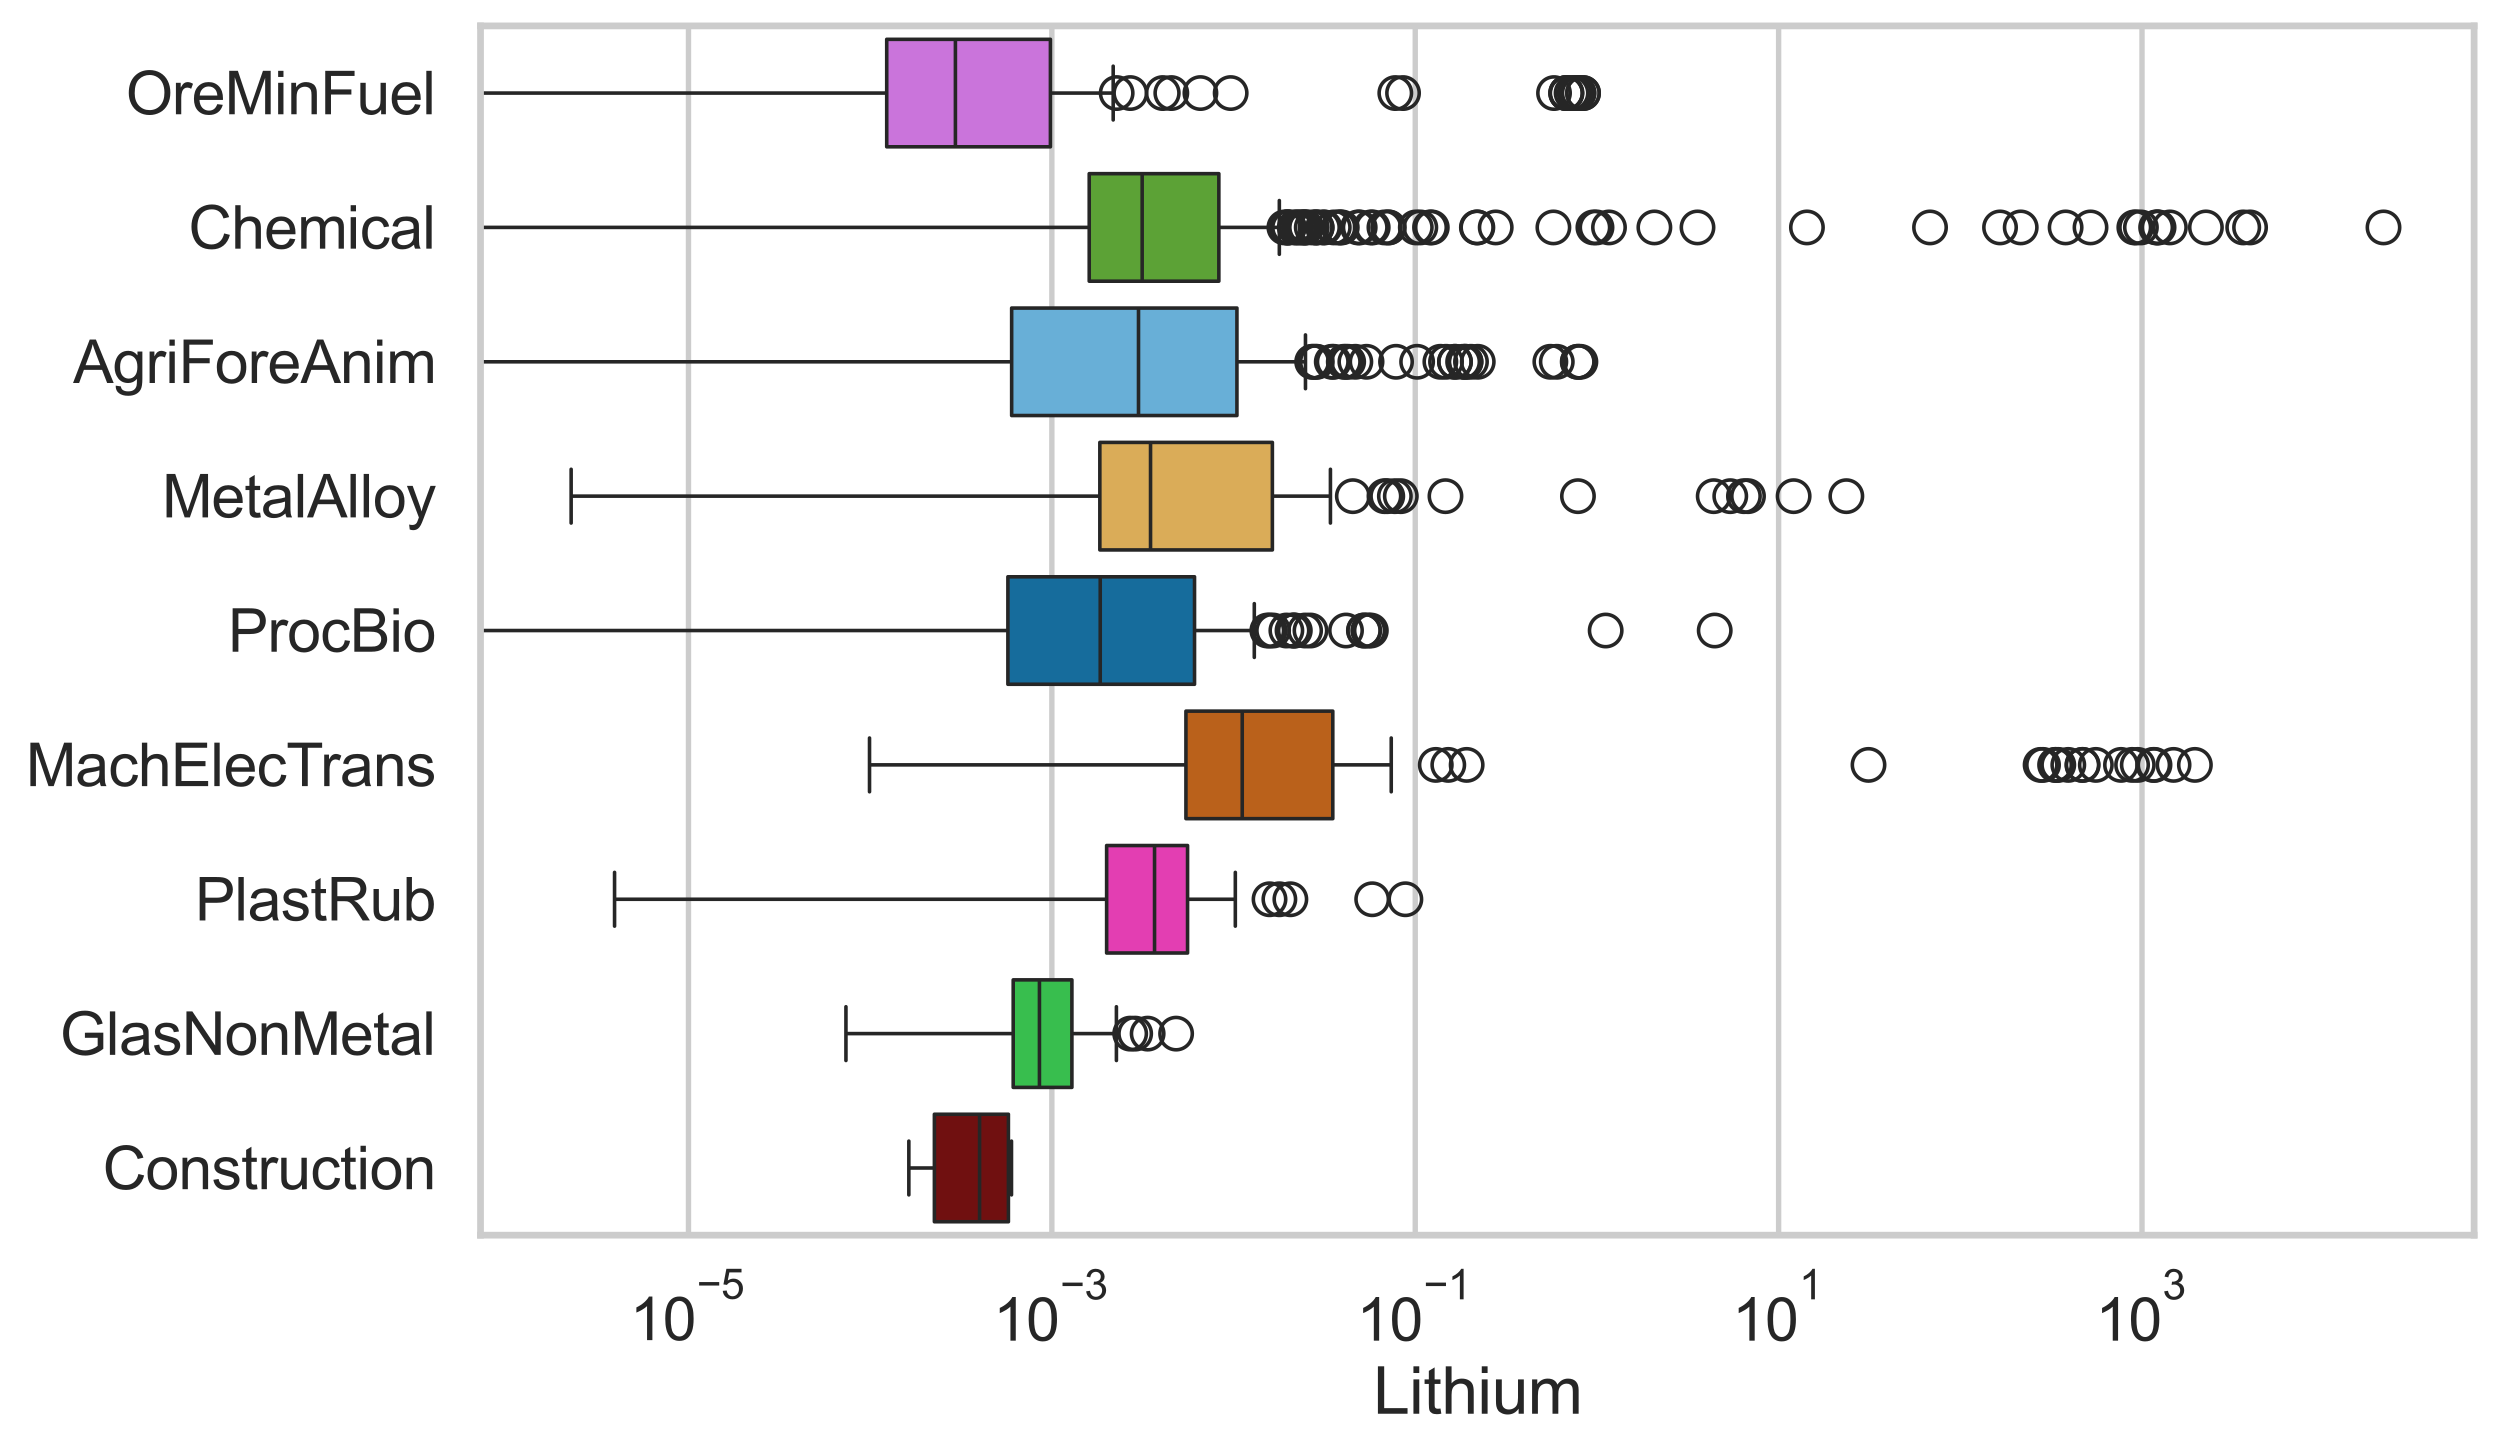 <?xml version="1.0" encoding="utf-8" standalone="no"?>
<!DOCTYPE svg PUBLIC "-//W3C//DTD SVG 1.1//EN"
  "http://www.w3.org/Graphics/SVG/1.1/DTD/svg11.dtd">
<svg xmlns:xlink="http://www.w3.org/1999/xlink" width="695.577pt" height="404.121pt" viewBox="0 0 695.577 404.121" xmlns="http://www.w3.org/2000/svg" version="1.1">
 <defs>
  <style type="text/css">*{stroke-linejoin: round; stroke-linecap: butt}</style>
 </defs>
 <g id="figure_1">
  <g id="patch_1">
   <path d="M 0 404.121 
L 695.577 404.121 
L 695.577 0 
L 0 0 
z
" style="fill: #ffffff"/>
  </g>
  <g id="axes_1">
   <g id="patch_2">
    <path d="M 133.697 343.665 
L 688.377 343.665 
L 688.377 7.2 
L 133.697 7.2 
z
" style="fill: #ffffff"/>
   </g>
   <g id="matplotlib.axis_1">
    <g id="xtick_1">
     <g id="line2d_1">
      <path d="M 191.555 343.665 
L 191.555 7.2 
" clip-path="url(#p4513c4be50)" style="fill: none; stroke: #cccccc; stroke-width: 1.5; stroke-linecap: round"/>
     </g>
     <g id="text_1">
      <!-- $\mathdefault{10^{-5}}$ -->
      <g style="fill: #262626" transform="translate(175.22 373.015) scale(0.165 -0.165)">
       <defs>
        <path id="ArialMT-31" d="M 2384 0 
L 1822 0 
L 1822 3584 
Q 1619 3391 1289 3197 
Q 959 3003 697 2906 
L 697 3450 
Q 1169 3672 1522 3987 
Q 1875 4303 2022 4600 
L 2384 4600 
L 2384 0 
z
" transform="scale(0.016)"/>
        <path id="ArialMT-30" d="M 266 2259 
Q 266 3072 433 3567 
Q 600 4063 929 4331 
Q 1259 4600 1759 4600 
Q 2128 4600 2406 4451 
Q 2684 4303 2865 4023 
Q 3047 3744 3150 3342 
Q 3253 2941 3253 2259 
Q 3253 1453 3087 958 
Q 2922 463 2592 192 
Q 2263 -78 1759 -78 
Q 1097 -78 719 397 
Q 266 969 266 2259 
z
M 844 2259 
Q 844 1131 1108 757 
Q 1372 384 1759 384 
Q 2147 384 2411 759 
Q 2675 1134 2675 2259 
Q 2675 3391 2411 3762 
Q 2147 4134 1753 4134 
Q 1366 4134 1134 3806 
Q 844 3388 844 2259 
z
" transform="scale(0.016)"/>
        <path id="ArialMT-2212" d="M 3381 1997 
L 356 1997 
L 356 2522 
L 3381 2522 
L 3381 1997 
z
" transform="scale(0.016)"/>
        <path id="ArialMT-35" d="M 266 1200 
L 856 1250 
Q 922 819 1161 601 
Q 1400 384 1738 384 
Q 2144 384 2425 690 
Q 2706 997 2706 1503 
Q 2706 1984 2436 2262 
Q 2166 2541 1728 2541 
Q 1456 2541 1237 2417 
Q 1019 2294 894 2097 
L 366 2166 
L 809 4519 
L 3088 4519 
L 3088 3981 
L 1259 3981 
L 1013 2750 
Q 1425 3038 1878 3038 
Q 2478 3038 2890 2622 
Q 3303 2206 3303 1553 
Q 3303 931 2941 478 
Q 2500 -78 1738 -78 
Q 1113 -78 717 272 
Q 322 622 266 1200 
z
" transform="scale(0.016)"/>
       </defs>
       <use xlink:href="#ArialMT-31" transform="translate(0 0.88)"/>
       <use xlink:href="#ArialMT-30" transform="translate(55.615 0.88)"/>
       <use xlink:href="#ArialMT-2212" transform="translate(112.973 70.573) scale(0.7)"/>
       <use xlink:href="#ArialMT-35" transform="translate(153.852 70.573) scale(0.7)"/>
      </g>
     </g>
    </g>
    <g id="xtick_2">
     <g id="line2d_2">
      <path d="M 292.66 343.665 
L 292.66 7.2 
" clip-path="url(#p4513c4be50)" style="fill: none; stroke: #cccccc; stroke-width: 1.5; stroke-linecap: round"/>
     </g>
     <g id="text_2">
      <!-- $\mathdefault{10^{-3}}$ -->
      <g style="fill: #262626" transform="translate(276.325 373.18) scale(0.165 -0.165)">
       <defs>
        <path id="ArialMT-33" d="M 269 1209 
L 831 1284 
Q 928 806 1161 595 
Q 1394 384 1728 384 
Q 2125 384 2398 659 
Q 2672 934 2672 1341 
Q 2672 1728 2419 1979 
Q 2166 2231 1775 2231 
Q 1616 2231 1378 2169 
L 1441 2663 
Q 1497 2656 1531 2656 
Q 1891 2656 2178 2843 
Q 2466 3031 2466 3422 
Q 2466 3731 2256 3934 
Q 2047 4138 1716 4138 
Q 1388 4138 1169 3931 
Q 950 3725 888 3313 
L 325 3413 
Q 428 3978 793 4289 
Q 1159 4600 1703 4600 
Q 2078 4600 2393 4439 
Q 2709 4278 2876 4000 
Q 3044 3722 3044 3409 
Q 3044 3113 2884 2869 
Q 2725 2625 2413 2481 
Q 2819 2388 3044 2092 
Q 3269 1797 3269 1353 
Q 3269 753 2831 336 
Q 2394 -81 1725 -81 
Q 1122 -81 723 278 
Q 325 638 269 1209 
z
" transform="scale(0.016)"/>
       </defs>
       <use xlink:href="#ArialMT-31" transform="translate(0 0.994)"/>
       <use xlink:href="#ArialMT-30" transform="translate(55.615 0.994)"/>
       <use xlink:href="#ArialMT-2212" transform="translate(112.973 70.688) scale(0.7)"/>
       <use xlink:href="#ArialMT-33" transform="translate(153.852 70.688) scale(0.7)"/>
      </g>
     </g>
    </g>
    <g id="xtick_3">
     <g id="line2d_3">
      <path d="M 393.764 343.665 
L 393.764 7.2 
" clip-path="url(#p4513c4be50)" style="fill: none; stroke: #cccccc; stroke-width: 1.5; stroke-linecap: round"/>
     </g>
     <g id="text_3">
      <!-- $\mathdefault{10^{-1}}$ -->
      <g style="fill: #262626" transform="translate(377.429 373.18) scale(0.165 -0.165)">
       <use xlink:href="#ArialMT-31" transform="translate(0 0.994)"/>
       <use xlink:href="#ArialMT-30" transform="translate(55.615 0.994)"/>
       <use xlink:href="#ArialMT-2212" transform="translate(112.973 70.688) scale(0.7)"/>
       <use xlink:href="#ArialMT-31" transform="translate(153.852 70.688) scale(0.7)"/>
      </g>
     </g>
    </g>
    <g id="xtick_4">
     <g id="line2d_4">
      <path d="M 494.868 343.665 
L 494.868 7.2 
" clip-path="url(#p4513c4be50)" style="fill: none; stroke: #cccccc; stroke-width: 1.5; stroke-linecap: round"/>
     </g>
     <g id="text_4">
      <!-- $\mathdefault{10^{1}}$ -->
      <g style="fill: #262626" transform="translate(481.916 373.18) scale(0.165 -0.165)">
       <use xlink:href="#ArialMT-31" transform="translate(0 0.994)"/>
       <use xlink:href="#ArialMT-30" transform="translate(55.615 0.994)"/>
       <use xlink:href="#ArialMT-31" transform="translate(112.973 70.688) scale(0.7)"/>
      </g>
     </g>
    </g>
    <g id="xtick_5">
     <g id="line2d_5">
      <path d="M 595.973 343.665 
L 595.973 7.2 
" clip-path="url(#p4513c4be50)" style="fill: none; stroke: #cccccc; stroke-width: 1.5; stroke-linecap: round"/>
     </g>
     <g id="text_5">
      <!-- $\mathdefault{10^{3}}$ -->
      <g style="fill: #262626" transform="translate(583.02 373.18) scale(0.165 -0.165)">
       <use xlink:href="#ArialMT-31" transform="translate(0 0.994)"/>
       <use xlink:href="#ArialMT-30" transform="translate(55.615 0.994)"/>
       <use xlink:href="#ArialMT-33" transform="translate(112.973 70.688) scale(0.7)"/>
      </g>
     </g>
    </g>
    <g id="text_6">
     <!-- Lithium -->
     <g style="fill: #262626" transform="translate(382.026 393.344) scale(0.18 -0.18)">
      <defs>
       <path id="ArialMT-4c" d="M 469 0 
L 469 4581 
L 1075 4581 
L 1075 541 
L 3331 541 
L 3331 0 
L 469 0 
z
" transform="scale(0.016)"/>
       <path id="ArialMT-69" d="M 425 3934 
L 425 4581 
L 988 4581 
L 988 3934 
L 425 3934 
z
M 425 0 
L 425 3319 
L 988 3319 
L 988 0 
L 425 0 
z
" transform="scale(0.016)"/>
       <path id="ArialMT-74" d="M 1650 503 
L 1731 6 
Q 1494 -44 1306 -44 
Q 1000 -44 831 53 
Q 663 150 594 308 
Q 525 466 525 972 
L 525 2881 
L 113 2881 
L 113 3319 
L 525 3319 
L 525 4141 
L 1084 4478 
L 1084 3319 
L 1650 3319 
L 1650 2881 
L 1084 2881 
L 1084 941 
Q 1084 700 1114 631 
Q 1144 563 1211 522 
Q 1278 481 1403 481 
Q 1497 481 1650 503 
z
" transform="scale(0.016)"/>
       <path id="ArialMT-68" d="M 422 0 
L 422 4581 
L 984 4581 
L 984 2938 
Q 1378 3394 1978 3394 
Q 2347 3394 2619 3248 
Q 2891 3103 3008 2847 
Q 3125 2591 3125 2103 
L 3125 0 
L 2563 0 
L 2563 2103 
Q 2563 2525 2380 2717 
Q 2197 2909 1863 2909 
Q 1613 2909 1392 2779 
Q 1172 2650 1078 2428 
Q 984 2206 984 1816 
L 984 0 
L 422 0 
z
" transform="scale(0.016)"/>
       <path id="ArialMT-75" d="M 2597 0 
L 2597 488 
Q 2209 -75 1544 -75 
Q 1250 -75 995 37 
Q 741 150 617 320 
Q 494 491 444 738 
Q 409 903 409 1263 
L 409 3319 
L 972 3319 
L 972 1478 
Q 972 1038 1006 884 
Q 1059 663 1231 536 
Q 1403 409 1656 409 
Q 1909 409 2131 539 
Q 2353 669 2445 892 
Q 2538 1116 2538 1541 
L 2538 3319 
L 3100 3319 
L 3100 0 
L 2597 0 
z
" transform="scale(0.016)"/>
       <path id="ArialMT-6d" d="M 422 0 
L 422 3319 
L 925 3319 
L 925 2853 
Q 1081 3097 1340 3245 
Q 1600 3394 1931 3394 
Q 2300 3394 2536 3241 
Q 2772 3088 2869 2813 
Q 3263 3394 3894 3394 
Q 4388 3394 4653 3120 
Q 4919 2847 4919 2278 
L 4919 0 
L 4359 0 
L 4359 2091 
Q 4359 2428 4304 2576 
Q 4250 2725 4106 2815 
Q 3963 2906 3769 2906 
Q 3419 2906 3187 2673 
Q 2956 2441 2956 1928 
L 2956 0 
L 2394 0 
L 2394 2156 
Q 2394 2531 2256 2718 
Q 2119 2906 1806 2906 
Q 1569 2906 1367 2781 
Q 1166 2656 1075 2415 
Q 984 2175 984 1722 
L 984 0 
L 422 0 
z
" transform="scale(0.016)"/>
      </defs>
      <use xlink:href="#ArialMT-4c"/>
      <use xlink:href="#ArialMT-69" transform="translate(55.615 0)"/>
      <use xlink:href="#ArialMT-74" transform="translate(77.832 0)"/>
      <use xlink:href="#ArialMT-68" transform="translate(105.615 0)"/>
      <use xlink:href="#ArialMT-69" transform="translate(161.23 0)"/>
      <use xlink:href="#ArialMT-75" transform="translate(183.447 0)"/>
      <use xlink:href="#ArialMT-6d" transform="translate(239.062 0)"/>
     </g>
    </g>
   </g>
   <g id="matplotlib.axis_2">
    <g id="ytick_1">
     <g id="text_7">
      <!-- OreMinFuel -->
      <g style="fill: #262626" transform="translate(35.013 31.798) scale(0.165 -0.165)">
       <defs>
        <path id="ArialMT-4f" d="M 309 2231 
Q 309 3372 921 4017 
Q 1534 4663 2503 4663 
Q 3138 4663 3647 4359 
Q 4156 4056 4423 3514 
Q 4691 2972 4691 2284 
Q 4691 1588 4409 1038 
Q 4128 488 3612 205 
Q 3097 -78 2500 -78 
Q 1853 -78 1343 234 
Q 834 547 571 1087 
Q 309 1628 309 2231 
z
M 934 2222 
Q 934 1394 1379 917 
Q 1825 441 2497 441 
Q 3181 441 3623 922 
Q 4066 1403 4066 2288 
Q 4066 2847 3877 3264 
Q 3688 3681 3323 3911 
Q 2959 4141 2506 4141 
Q 1863 4141 1398 3698 
Q 934 3256 934 2222 
z
" transform="scale(0.016)"/>
        <path id="ArialMT-72" d="M 416 0 
L 416 3319 
L 922 3319 
L 922 2816 
Q 1116 3169 1280 3281 
Q 1444 3394 1641 3394 
Q 1925 3394 2219 3213 
L 2025 2691 
Q 1819 2813 1613 2813 
Q 1428 2813 1281 2702 
Q 1134 2591 1072 2394 
Q 978 2094 978 1738 
L 978 0 
L 416 0 
z
" transform="scale(0.016)"/>
        <path id="ArialMT-65" d="M 2694 1069 
L 3275 997 
Q 3138 488 2766 206 
Q 2394 -75 1816 -75 
Q 1088 -75 661 373 
Q 234 822 234 1631 
Q 234 2469 665 2931 
Q 1097 3394 1784 3394 
Q 2450 3394 2872 2941 
Q 3294 2488 3294 1666 
Q 3294 1616 3291 1516 
L 816 1516 
Q 847 969 1125 678 
Q 1403 388 1819 388 
Q 2128 388 2347 550 
Q 2566 713 2694 1069 
z
M 847 1978 
L 2700 1978 
Q 2663 2397 2488 2606 
Q 2219 2931 1791 2931 
Q 1403 2931 1139 2672 
Q 875 2413 847 1978 
z
" transform="scale(0.016)"/>
        <path id="ArialMT-4d" d="M 475 0 
L 475 4581 
L 1388 4581 
L 2472 1338 
Q 2622 884 2691 659 
Q 2769 909 2934 1394 
L 4031 4581 
L 4847 4581 
L 4847 0 
L 4263 0 
L 4263 3834 
L 2931 0 
L 2384 0 
L 1059 3900 
L 1059 0 
L 475 0 
z
" transform="scale(0.016)"/>
        <path id="ArialMT-6e" d="M 422 0 
L 422 3319 
L 928 3319 
L 928 2847 
Q 1294 3394 1984 3394 
Q 2284 3394 2536 3286 
Q 2788 3178 2913 3003 
Q 3038 2828 3088 2588 
Q 3119 2431 3119 2041 
L 3119 0 
L 2556 0 
L 2556 2019 
Q 2556 2363 2490 2533 
Q 2425 2703 2258 2804 
Q 2091 2906 1866 2906 
Q 1506 2906 1245 2678 
Q 984 2450 984 1813 
L 984 0 
L 422 0 
z
" transform="scale(0.016)"/>
        <path id="ArialMT-46" d="M 525 0 
L 525 4581 
L 3616 4581 
L 3616 4041 
L 1131 4041 
L 1131 2622 
L 3281 2622 
L 3281 2081 
L 1131 2081 
L 1131 0 
L 525 0 
z
" transform="scale(0.016)"/>
        <path id="ArialMT-6c" d="M 409 0 
L 409 4581 
L 972 4581 
L 972 0 
L 409 0 
z
" transform="scale(0.016)"/>
       </defs>
       <use xlink:href="#ArialMT-4f"/>
       <use xlink:href="#ArialMT-72" transform="translate(77.783 0)"/>
       <use xlink:href="#ArialMT-65" transform="translate(111.084 0)"/>
       <use xlink:href="#ArialMT-4d" transform="translate(166.699 0)"/>
       <use xlink:href="#ArialMT-69" transform="translate(250 0)"/>
       <use xlink:href="#ArialMT-6e" transform="translate(272.217 0)"/>
       <use xlink:href="#ArialMT-46" transform="translate(327.832 0)"/>
       <use xlink:href="#ArialMT-75" transform="translate(388.916 0)"/>
       <use xlink:href="#ArialMT-65" transform="translate(444.531 0)"/>
       <use xlink:href="#ArialMT-6c" transform="translate(500.146 0)"/>
      </g>
     </g>
    </g>
    <g id="ytick_2">
     <g id="text_8">
      <!-- Chemical -->
      <g style="fill: #262626" transform="translate(52.428 69.183) scale(0.165 -0.165)">
       <defs>
        <path id="ArialMT-43" d="M 3763 1606 
L 4369 1453 
Q 4178 706 3683 314 
Q 3188 -78 2472 -78 
Q 1731 -78 1267 223 
Q 803 525 561 1097 
Q 319 1669 319 2325 
Q 319 3041 592 3573 
Q 866 4106 1370 4382 
Q 1875 4659 2481 4659 
Q 3169 4659 3637 4309 
Q 4106 3959 4291 3325 
L 3694 3184 
Q 3534 3684 3231 3912 
Q 2928 4141 2469 4141 
Q 1941 4141 1586 3887 
Q 1231 3634 1087 3207 
Q 944 2781 944 2328 
Q 944 1744 1114 1308 
Q 1284 872 1643 656 
Q 2003 441 2422 441 
Q 2931 441 3284 734 
Q 3638 1028 3763 1606 
z
" transform="scale(0.016)"/>
        <path id="ArialMT-63" d="M 2588 1216 
L 3141 1144 
Q 3050 572 2676 248 
Q 2303 -75 1759 -75 
Q 1078 -75 664 370 
Q 250 816 250 1647 
Q 250 2184 428 2587 
Q 606 2991 970 3192 
Q 1334 3394 1763 3394 
Q 2303 3394 2647 3120 
Q 2991 2847 3088 2344 
L 2541 2259 
Q 2463 2594 2264 2762 
Q 2066 2931 1784 2931 
Q 1359 2931 1093 2626 
Q 828 2322 828 1663 
Q 828 994 1084 691 
Q 1341 388 1753 388 
Q 2084 388 2306 591 
Q 2528 794 2588 1216 
z
" transform="scale(0.016)"/>
        <path id="ArialMT-61" d="M 2588 409 
Q 2275 144 1986 34 
Q 1697 -75 1366 -75 
Q 819 -75 525 192 
Q 231 459 231 875 
Q 231 1119 342 1320 
Q 453 1522 633 1644 
Q 813 1766 1038 1828 
Q 1203 1872 1538 1913 
Q 2219 1994 2541 2106 
Q 2544 2222 2544 2253 
Q 2544 2597 2384 2738 
Q 2169 2928 1744 2928 
Q 1347 2928 1158 2789 
Q 969 2650 878 2297 
L 328 2372 
Q 403 2725 575 2942 
Q 747 3159 1072 3276 
Q 1397 3394 1825 3394 
Q 2250 3394 2515 3294 
Q 2781 3194 2906 3042 
Q 3031 2891 3081 2659 
Q 3109 2516 3109 2141 
L 3109 1391 
Q 3109 606 3145 398 
Q 3181 191 3288 0 
L 2700 0 
Q 2613 175 2588 409 
z
M 2541 1666 
Q 2234 1541 1622 1453 
Q 1275 1403 1131 1340 
Q 988 1278 909 1158 
Q 831 1038 831 891 
Q 831 666 1001 516 
Q 1172 366 1500 366 
Q 1825 366 2078 508 
Q 2331 650 2450 897 
Q 2541 1088 2541 1459 
L 2541 1666 
z
" transform="scale(0.016)"/>
       </defs>
       <use xlink:href="#ArialMT-43"/>
       <use xlink:href="#ArialMT-68" transform="translate(72.217 0)"/>
       <use xlink:href="#ArialMT-65" transform="translate(127.832 0)"/>
       <use xlink:href="#ArialMT-6d" transform="translate(183.447 0)"/>
       <use xlink:href="#ArialMT-69" transform="translate(266.748 0)"/>
       <use xlink:href="#ArialMT-63" transform="translate(288.965 0)"/>
       <use xlink:href="#ArialMT-61" transform="translate(338.965 0)"/>
       <use xlink:href="#ArialMT-6c" transform="translate(394.58 0)"/>
      </g>
     </g>
    </g>
    <g id="ytick_3">
     <g id="text_9">
      <!-- AgriForeAnim -->
      <g style="fill: #262626" transform="translate(20.341 106.568) scale(0.165 -0.165)">
       <defs>
        <path id="ArialMT-41" d="M -9 0 
L 1750 4581 
L 2403 4581 
L 4278 0 
L 3588 0 
L 3053 1388 
L 1138 1388 
L 634 0 
L -9 0 
z
M 1313 1881 
L 2866 1881 
L 2388 3150 
Q 2169 3728 2063 4100 
Q 1975 3659 1816 3225 
L 1313 1881 
z
" transform="scale(0.016)"/>
        <path id="ArialMT-67" d="M 319 -275 
L 866 -356 
Q 900 -609 1056 -725 
Q 1266 -881 1628 -881 
Q 2019 -881 2231 -725 
Q 2444 -569 2519 -288 
Q 2563 -116 2559 434 
Q 2191 0 1641 0 
Q 956 0 581 494 
Q 206 988 206 1678 
Q 206 2153 378 2554 
Q 550 2956 876 3175 
Q 1203 3394 1644 3394 
Q 2231 3394 2613 2919 
L 2613 3319 
L 3131 3319 
L 3131 450 
Q 3131 -325 2973 -648 
Q 2816 -972 2473 -1159 
Q 2131 -1347 1631 -1347 
Q 1038 -1347 672 -1080 
Q 306 -813 319 -275 
z
M 784 1719 
Q 784 1066 1043 766 
Q 1303 466 1694 466 
Q 2081 466 2343 764 
Q 2606 1063 2606 1700 
Q 2606 2309 2336 2618 
Q 2066 2928 1684 2928 
Q 1309 2928 1046 2623 
Q 784 2319 784 1719 
z
" transform="scale(0.016)"/>
        <path id="ArialMT-6f" d="M 213 1659 
Q 213 2581 725 3025 
Q 1153 3394 1769 3394 
Q 2453 3394 2887 2945 
Q 3322 2497 3322 1706 
Q 3322 1066 3130 698 
Q 2938 331 2570 128 
Q 2203 -75 1769 -75 
Q 1072 -75 642 372 
Q 213 819 213 1659 
z
M 791 1659 
Q 791 1022 1069 705 
Q 1347 388 1769 388 
Q 2188 388 2466 706 
Q 2744 1025 2744 1678 
Q 2744 2294 2464 2611 
Q 2184 2928 1769 2928 
Q 1347 2928 1069 2612 
Q 791 2297 791 1659 
z
" transform="scale(0.016)"/>
       </defs>
       <use xlink:href="#ArialMT-41"/>
       <use xlink:href="#ArialMT-67" transform="translate(66.699 0)"/>
       <use xlink:href="#ArialMT-72" transform="translate(122.314 0)"/>
       <use xlink:href="#ArialMT-69" transform="translate(155.615 0)"/>
       <use xlink:href="#ArialMT-46" transform="translate(177.832 0)"/>
       <use xlink:href="#ArialMT-6f" transform="translate(238.916 0)"/>
       <use xlink:href="#ArialMT-72" transform="translate(294.531 0)"/>
       <use xlink:href="#ArialMT-65" transform="translate(327.832 0)"/>
       <use xlink:href="#ArialMT-41" transform="translate(383.447 0)"/>
       <use xlink:href="#ArialMT-6e" transform="translate(450.146 0)"/>
       <use xlink:href="#ArialMT-69" transform="translate(505.762 0)"/>
       <use xlink:href="#ArialMT-6d" transform="translate(527.979 0)"/>
      </g>
     </g>
    </g>
    <g id="ytick_4">
     <g id="text_10">
      <!-- MetalAlloy -->
      <g style="fill: #262626" transform="translate(45.088 143.953) scale(0.165 -0.165)">
       <defs>
        <path id="ArialMT-79" d="M 397 -1278 
L 334 -750 
Q 519 -800 656 -800 
Q 844 -800 956 -737 
Q 1069 -675 1141 -563 
Q 1194 -478 1313 -144 
Q 1328 -97 1363 -6 
L 103 3319 
L 709 3319 
L 1400 1397 
Q 1534 1031 1641 628 
Q 1738 1016 1872 1384 
L 2581 3319 
L 3144 3319 
L 1881 -56 
Q 1678 -603 1566 -809 
Q 1416 -1088 1222 -1217 
Q 1028 -1347 759 -1347 
Q 597 -1347 397 -1278 
z
" transform="scale(0.016)"/>
       </defs>
       <use xlink:href="#ArialMT-4d"/>
       <use xlink:href="#ArialMT-65" transform="translate(83.301 0)"/>
       <use xlink:href="#ArialMT-74" transform="translate(138.916 0)"/>
       <use xlink:href="#ArialMT-61" transform="translate(166.699 0)"/>
       <use xlink:href="#ArialMT-6c" transform="translate(222.314 0)"/>
       <use xlink:href="#ArialMT-41" transform="translate(244.531 0)"/>
       <use xlink:href="#ArialMT-6c" transform="translate(311.23 0)"/>
       <use xlink:href="#ArialMT-6c" transform="translate(333.447 0)"/>
       <use xlink:href="#ArialMT-6f" transform="translate(355.664 0)"/>
       <use xlink:href="#ArialMT-79" transform="translate(411.279 0)"/>
      </g>
     </g>
    </g>
    <g id="ytick_5">
     <g id="text_11">
      <!-- ProcBio -->
      <g style="fill: #262626" transform="translate(63.424 181.337) scale(0.165 -0.165)">
       <defs>
        <path id="ArialMT-50" d="M 494 0 
L 494 4581 
L 2222 4581 
Q 2678 4581 2919 4538 
Q 3256 4481 3484 4323 
Q 3713 4166 3852 3881 
Q 3991 3597 3991 3256 
Q 3991 2672 3619 2267 
Q 3247 1863 2275 1863 
L 1100 1863 
L 1100 0 
L 494 0 
z
M 1100 2403 
L 2284 2403 
Q 2872 2403 3119 2622 
Q 3366 2841 3366 3238 
Q 3366 3525 3220 3729 
Q 3075 3934 2838 4000 
Q 2684 4041 2272 4041 
L 1100 4041 
L 1100 2403 
z
" transform="scale(0.016)"/>
        <path id="ArialMT-42" d="M 469 0 
L 469 4581 
L 2188 4581 
Q 2713 4581 3030 4442 
Q 3347 4303 3526 4014 
Q 3706 3725 3706 3409 
Q 3706 3116 3547 2856 
Q 3388 2597 3066 2438 
Q 3481 2316 3704 2022 
Q 3928 1728 3928 1328 
Q 3928 1006 3792 729 
Q 3656 453 3456 303 
Q 3256 153 2954 76 
Q 2653 0 2216 0 
L 469 0 
z
M 1075 2656 
L 2066 2656 
Q 2469 2656 2644 2709 
Q 2875 2778 2992 2937 
Q 3109 3097 3109 3338 
Q 3109 3566 3000 3739 
Q 2891 3913 2687 3977 
Q 2484 4041 1991 4041 
L 1075 4041 
L 1075 2656 
z
M 1075 541 
L 2216 541 
Q 2509 541 2628 563 
Q 2838 600 2978 687 
Q 3119 775 3209 942 
Q 3300 1109 3300 1328 
Q 3300 1584 3169 1773 
Q 3038 1963 2805 2039 
Q 2572 2116 2134 2116 
L 1075 2116 
L 1075 541 
z
" transform="scale(0.016)"/>
       </defs>
       <use xlink:href="#ArialMT-50"/>
       <use xlink:href="#ArialMT-72" transform="translate(66.699 0)"/>
       <use xlink:href="#ArialMT-6f" transform="translate(100 0)"/>
       <use xlink:href="#ArialMT-63" transform="translate(155.615 0)"/>
       <use xlink:href="#ArialMT-42" transform="translate(205.615 0)"/>
       <use xlink:href="#ArialMT-69" transform="translate(272.314 0)"/>
       <use xlink:href="#ArialMT-6f" transform="translate(294.531 0)"/>
      </g>
     </g>
    </g>
    <g id="ytick_6">
     <g id="text_12">
      <!-- MachElecTrans -->
      <g style="fill: #262626" transform="translate(7.2 218.722) scale(0.165 -0.165)">
       <defs>
        <path id="ArialMT-45" d="M 506 0 
L 506 4581 
L 3819 4581 
L 3819 4041 
L 1113 4041 
L 1113 2638 
L 3647 2638 
L 3647 2100 
L 1113 2100 
L 1113 541 
L 3925 541 
L 3925 0 
L 506 0 
z
" transform="scale(0.016)"/>
        <path id="ArialMT-54" d="M 1659 0 
L 1659 4041 
L 150 4041 
L 150 4581 
L 3781 4581 
L 3781 4041 
L 2266 4041 
L 2266 0 
L 1659 0 
z
" transform="scale(0.016)"/>
        <path id="ArialMT-73" d="M 197 991 
L 753 1078 
Q 800 744 1014 566 
Q 1228 388 1613 388 
Q 2000 388 2187 545 
Q 2375 703 2375 916 
Q 2375 1106 2209 1216 
Q 2094 1291 1634 1406 
Q 1016 1563 777 1677 
Q 538 1791 414 1992 
Q 291 2194 291 2438 
Q 291 2659 392 2848 
Q 494 3038 669 3163 
Q 800 3259 1026 3326 
Q 1253 3394 1513 3394 
Q 1903 3394 2198 3281 
Q 2494 3169 2634 2976 
Q 2775 2784 2828 2463 
L 2278 2388 
Q 2241 2644 2061 2787 
Q 1881 2931 1553 2931 
Q 1166 2931 1000 2803 
Q 834 2675 834 2503 
Q 834 2394 903 2306 
Q 972 2216 1119 2156 
Q 1203 2125 1616 2013 
Q 2213 1853 2448 1751 
Q 2684 1650 2818 1456 
Q 2953 1263 2953 975 
Q 2953 694 2789 445 
Q 2625 197 2315 61 
Q 2006 -75 1616 -75 
Q 969 -75 630 194 
Q 291 463 197 991 
z
" transform="scale(0.016)"/>
       </defs>
       <use xlink:href="#ArialMT-4d"/>
       <use xlink:href="#ArialMT-61" transform="translate(83.301 0)"/>
       <use xlink:href="#ArialMT-63" transform="translate(138.916 0)"/>
       <use xlink:href="#ArialMT-68" transform="translate(188.916 0)"/>
       <use xlink:href="#ArialMT-45" transform="translate(244.531 0)"/>
       <use xlink:href="#ArialMT-6c" transform="translate(311.23 0)"/>
       <use xlink:href="#ArialMT-65" transform="translate(333.447 0)"/>
       <use xlink:href="#ArialMT-63" transform="translate(389.062 0)"/>
       <use xlink:href="#ArialMT-54" transform="translate(439.062 0)"/>
       <use xlink:href="#ArialMT-72" transform="translate(496.396 0)"/>
       <use xlink:href="#ArialMT-61" transform="translate(529.697 0)"/>
       <use xlink:href="#ArialMT-6e" transform="translate(585.312 0)"/>
       <use xlink:href="#ArialMT-73" transform="translate(640.928 0)"/>
      </g>
     </g>
    </g>
    <g id="ytick_7">
     <g id="text_13">
      <!-- PlastRub -->
      <g style="fill: #262626" transform="translate(54.248 256.107) scale(0.165 -0.165)">
       <defs>
        <path id="ArialMT-52" d="M 503 0 
L 503 4581 
L 2534 4581 
Q 3147 4581 3465 4457 
Q 3784 4334 3975 4021 
Q 4166 3709 4166 3331 
Q 4166 2844 3850 2509 
Q 3534 2175 2875 2084 
Q 3116 1969 3241 1856 
Q 3506 1613 3744 1247 
L 4541 0 
L 3778 0 
L 3172 953 
Q 2906 1366 2734 1584 
Q 2563 1803 2427 1890 
Q 2291 1978 2150 2013 
Q 2047 2034 1813 2034 
L 1109 2034 
L 1109 0 
L 503 0 
z
M 1109 2559 
L 2413 2559 
Q 2828 2559 3062 2645 
Q 3297 2731 3419 2920 
Q 3541 3109 3541 3331 
Q 3541 3656 3305 3865 
Q 3069 4075 2559 4075 
L 1109 4075 
L 1109 2559 
z
" transform="scale(0.016)"/>
        <path id="ArialMT-62" d="M 941 0 
L 419 0 
L 419 4581 
L 981 4581 
L 981 2947 
Q 1338 3394 1891 3394 
Q 2197 3394 2470 3270 
Q 2744 3147 2920 2923 
Q 3097 2700 3197 2384 
Q 3297 2069 3297 1709 
Q 3297 856 2875 390 
Q 2453 -75 1863 -75 
Q 1275 -75 941 416 
L 941 0 
z
M 934 1684 
Q 934 1088 1097 822 
Q 1363 388 1816 388 
Q 2184 388 2453 708 
Q 2722 1028 2722 1663 
Q 2722 2313 2464 2622 
Q 2206 2931 1841 2931 
Q 1472 2931 1203 2611 
Q 934 2291 934 1684 
z
" transform="scale(0.016)"/>
       </defs>
       <use xlink:href="#ArialMT-50"/>
       <use xlink:href="#ArialMT-6c" transform="translate(66.699 0)"/>
       <use xlink:href="#ArialMT-61" transform="translate(88.916 0)"/>
       <use xlink:href="#ArialMT-73" transform="translate(144.531 0)"/>
       <use xlink:href="#ArialMT-74" transform="translate(194.531 0)"/>
       <use xlink:href="#ArialMT-52" transform="translate(222.314 0)"/>
       <use xlink:href="#ArialMT-75" transform="translate(294.531 0)"/>
       <use xlink:href="#ArialMT-62" transform="translate(350.146 0)"/>
      </g>
     </g>
    </g>
    <g id="ytick_8">
     <g id="text_14">
      <!-- GlasNonMetal -->
      <g style="fill: #262626" transform="translate(16.659 293.492) scale(0.165 -0.165)">
       <defs>
        <path id="ArialMT-47" d="M 2638 1797 
L 2638 2334 
L 4578 2338 
L 4578 638 
Q 4131 281 3656 101 
Q 3181 -78 2681 -78 
Q 2006 -78 1454 211 
Q 903 500 622 1047 
Q 341 1594 341 2269 
Q 341 2938 620 3517 
Q 900 4097 1425 4378 
Q 1950 4659 2634 4659 
Q 3131 4659 3532 4498 
Q 3934 4338 4162 4050 
Q 4391 3763 4509 3300 
L 3963 3150 
Q 3859 3500 3706 3700 
Q 3553 3900 3268 4020 
Q 2984 4141 2638 4141 
Q 2222 4141 1919 4014 
Q 1616 3888 1430 3681 
Q 1244 3475 1141 3228 
Q 966 2803 966 2306 
Q 966 1694 1177 1281 
Q 1388 869 1791 669 
Q 2194 469 2647 469 
Q 3041 469 3416 620 
Q 3791 772 3984 944 
L 3984 1797 
L 2638 1797 
z
" transform="scale(0.016)"/>
        <path id="ArialMT-4e" d="M 488 0 
L 488 4581 
L 1109 4581 
L 3516 984 
L 3516 4581 
L 4097 4581 
L 4097 0 
L 3475 0 
L 1069 3600 
L 1069 0 
L 488 0 
z
" transform="scale(0.016)"/>
       </defs>
       <use xlink:href="#ArialMT-47"/>
       <use xlink:href="#ArialMT-6c" transform="translate(77.783 0)"/>
       <use xlink:href="#ArialMT-61" transform="translate(100 0)"/>
       <use xlink:href="#ArialMT-73" transform="translate(155.615 0)"/>
       <use xlink:href="#ArialMT-4e" transform="translate(205.615 0)"/>
       <use xlink:href="#ArialMT-6f" transform="translate(277.832 0)"/>
       <use xlink:href="#ArialMT-6e" transform="translate(333.447 0)"/>
       <use xlink:href="#ArialMT-4d" transform="translate(389.062 0)"/>
       <use xlink:href="#ArialMT-65" transform="translate(472.363 0)"/>
       <use xlink:href="#ArialMT-74" transform="translate(527.979 0)"/>
       <use xlink:href="#ArialMT-61" transform="translate(555.762 0)"/>
       <use xlink:href="#ArialMT-6c" transform="translate(611.377 0)"/>
      </g>
     </g>
    </g>
    <g id="ytick_9">
     <g id="text_15">
      <!-- Construction -->
      <g style="fill: #262626" transform="translate(28.575 330.877) scale(0.165 -0.165)">
       <use xlink:href="#ArialMT-43"/>
       <use xlink:href="#ArialMT-6f" transform="translate(72.217 0)"/>
       <use xlink:href="#ArialMT-6e" transform="translate(127.832 0)"/>
       <use xlink:href="#ArialMT-73" transform="translate(183.447 0)"/>
       <use xlink:href="#ArialMT-74" transform="translate(233.447 0)"/>
       <use xlink:href="#ArialMT-72" transform="translate(261.23 0)"/>
       <use xlink:href="#ArialMT-75" transform="translate(294.531 0)"/>
       <use xlink:href="#ArialMT-63" transform="translate(350.146 0)"/>
       <use xlink:href="#ArialMT-74" transform="translate(400.146 0)"/>
       <use xlink:href="#ArialMT-69" transform="translate(427.93 0)"/>
       <use xlink:href="#ArialMT-6f" transform="translate(450.146 0)"/>
       <use xlink:href="#ArialMT-6e" transform="translate(505.762 0)"/>
      </g>
     </g>
    </g>
   </g>
   <g id="patch_3">
    <path d="M 246.713 10.938 
L 246.713 40.846 
L 292.258 40.846 
L 292.258 10.938 
L 246.713 10.938 
z
" clip-path="url(#p4513c4be50)" style="fill: #ca74db; stroke: #262626; stroke-linejoin: miter"/>
   </g>
   <g id="line2d_6">
    <path d="M 246.713 25.892 
L -1 25.892 
" clip-path="url(#p4513c4be50)" style="fill: none; stroke: #262626"/>
   </g>
   <g id="line2d_7">
    <path d="M 292.258 25.892 
L 309.724 25.892 
" clip-path="url(#p4513c4be50)" style="fill: none; stroke: #262626"/>
   </g>
   <g id="line2d_8">
    <path clip-path="url(#p4513c4be50)" style="fill: none; stroke: #262626; stroke-linecap: round"/>
   </g>
   <g id="line2d_9">
    <path d="M 309.724 18.415 
L 309.724 33.369 
" clip-path="url(#p4513c4be50)" style="fill: none; stroke: #262626; stroke-linecap: round"/>
   </g>
   <g id="line2d_10">
    <defs>
     <path id="mc8a3bb3d2c" d="M 0 4.5 
C 1.193 4.5 2.338 4.026 3.182 3.182 
C 4.026 2.338 4.5 1.193 4.5 0 
C 4.5 -1.193 4.026 -2.338 3.182 -3.182 
C 2.338 -4.026 1.193 -4.5 0 -4.5 
C -1.193 -4.5 -2.338 -4.026 -3.182 -3.182 
C -4.026 -2.338 -4.5 -1.193 -4.5 0 
C -4.5 1.193 -4.026 2.338 -3.182 3.182 
C -2.338 4.026 -1.193 4.5 0 4.5 
z
" style="stroke: #262626"/>
    </defs>
    <g clip-path="url(#p4513c4be50)">
     <use xlink:href="#mc8a3bb3d2c" x="310.69" y="25.892" style="fill-opacity: 0; stroke: #262626"/>
     <use xlink:href="#mc8a3bb3d2c" x="435.755" y="25.892" style="fill-opacity: 0; stroke: #262626"/>
     <use xlink:href="#mc8a3bb3d2c" x="437.261" y="25.892" style="fill-opacity: 0; stroke: #262626"/>
     <use xlink:href="#mc8a3bb3d2c" x="438.663" y="25.892" style="fill-opacity: 0; stroke: #262626"/>
     <use xlink:href="#mc8a3bb3d2c" x="314.485" y="25.892" style="fill-opacity: 0; stroke: #262626"/>
     <use xlink:href="#mc8a3bb3d2c" x="432.38" y="25.892" style="fill-opacity: 0; stroke: #262626"/>
     <use xlink:href="#mc8a3bb3d2c" x="438.663" y="25.892" style="fill-opacity: 0; stroke: #262626"/>
     <use xlink:href="#mc8a3bb3d2c" x="323.511" y="25.892" style="fill-opacity: 0; stroke: #262626"/>
     <use xlink:href="#mc8a3bb3d2c" x="342.41" y="25.892" style="fill-opacity: 0; stroke: #262626"/>
     <use xlink:href="#mc8a3bb3d2c" x="438.123" y="25.892" style="fill-opacity: 0; stroke: #262626"/>
     <use xlink:href="#mc8a3bb3d2c" x="440.449" y="25.892" style="fill-opacity: 0; stroke: #262626"/>
     <use xlink:href="#mc8a3bb3d2c" x="440.449" y="25.892" style="fill-opacity: 0; stroke: #262626"/>
     <use xlink:href="#mc8a3bb3d2c" x="333.996" y="25.892" style="fill-opacity: 0; stroke: #262626"/>
     <use xlink:href="#mc8a3bb3d2c" x="438.749" y="25.892" style="fill-opacity: 0; stroke: #262626"/>
     <use xlink:href="#mc8a3bb3d2c" x="325.894" y="25.892" style="fill-opacity: 0; stroke: #262626"/>
     <use xlink:href="#mc8a3bb3d2c" x="390.369" y="25.892" style="fill-opacity: 0; stroke: #262626"/>
     <use xlink:href="#mc8a3bb3d2c" x="435.868" y="25.892" style="fill-opacity: 0; stroke: #262626"/>
     <use xlink:href="#mc8a3bb3d2c" x="388.218" y="25.892" style="fill-opacity: 0; stroke: #262626"/>
     <use xlink:href="#mc8a3bb3d2c" x="439.249" y="25.892" style="fill-opacity: 0; stroke: #262626"/>
     <use xlink:href="#mc8a3bb3d2c" x="435.758" y="25.892" style="fill-opacity: 0; stroke: #262626"/>
    </g>
   </g>
   <g id="patch_4">
    <path d="M 303.054 48.323 
L 303.054 78.231 
L 339.121 78.231 
L 339.121 48.323 
L 303.054 48.323 
z
" clip-path="url(#p4513c4be50)" style="fill: #5ca236; stroke: #262626; stroke-linejoin: miter"/>
   </g>
   <g id="line2d_11">
    <path d="M 303.054 63.277 
L -1 63.277 
" clip-path="url(#p4513c4be50)" style="fill: none; stroke: #262626"/>
   </g>
   <g id="line2d_12">
    <path d="M 339.121 63.277 
L 355.95 63.277 
" clip-path="url(#p4513c4be50)" style="fill: none; stroke: #262626"/>
   </g>
   <g id="line2d_13">
    <path clip-path="url(#p4513c4be50)" style="fill: none; stroke: #262626; stroke-linecap: round"/>
   </g>
   <g id="line2d_14">
    <path d="M 355.95 55.8 
L 355.95 70.754 
" clip-path="url(#p4513c4be50)" style="fill: none; stroke: #262626; stroke-linecap: round"/>
   </g>
   <g id="line2d_15">
    <g clip-path="url(#p4513c4be50)">
     <use xlink:href="#mc8a3bb3d2c" x="443.334" y="63.277" style="fill-opacity: 0; stroke: #262626"/>
     <use xlink:href="#mc8a3bb3d2c" x="372.426" y="63.277" style="fill-opacity: 0; stroke: #262626"/>
     <use xlink:href="#mc8a3bb3d2c" x="378.308" y="63.277" style="fill-opacity: 0; stroke: #262626"/>
     <use xlink:href="#mc8a3bb3d2c" x="410.918" y="63.277" style="fill-opacity: 0; stroke: #262626"/>
     <use xlink:href="#mc8a3bb3d2c" x="411.048" y="63.277" style="fill-opacity: 0; stroke: #262626"/>
     <use xlink:href="#mc8a3bb3d2c" x="444.196" y="63.277" style="fill-opacity: 0; stroke: #262626"/>
     <use xlink:href="#mc8a3bb3d2c" x="363.211" y="63.277" style="fill-opacity: 0; stroke: #262626"/>
     <use xlink:href="#mc8a3bb3d2c" x="536.994" y="63.277" style="fill-opacity: 0; stroke: #262626"/>
     <use xlink:href="#mc8a3bb3d2c" x="361.985" y="63.277" style="fill-opacity: 0; stroke: #262626"/>
     <use xlink:href="#mc8a3bb3d2c" x="361.407" y="63.277" style="fill-opacity: 0; stroke: #262626"/>
     <use xlink:href="#mc8a3bb3d2c" x="603.724" y="63.277" style="fill-opacity: 0; stroke: #262626"/>
     <use xlink:href="#mc8a3bb3d2c" x="357.359" y="63.277" style="fill-opacity: 0; stroke: #262626"/>
     <use xlink:href="#mc8a3bb3d2c" x="556.473" y="63.277" style="fill-opacity: 0; stroke: #262626"/>
     <use xlink:href="#mc8a3bb3d2c" x="364.966" y="63.277" style="fill-opacity: 0; stroke: #262626"/>
     <use xlink:href="#mc8a3bb3d2c" x="395.178" y="63.277" style="fill-opacity: 0; stroke: #262626"/>
     <use xlink:href="#mc8a3bb3d2c" x="600.575" y="63.277" style="fill-opacity: 0; stroke: #262626"/>
     <use xlink:href="#mc8a3bb3d2c" x="447.669" y="63.277" style="fill-opacity: 0; stroke: #262626"/>
     <use xlink:href="#mc8a3bb3d2c" x="393.919" y="63.277" style="fill-opacity: 0; stroke: #262626"/>
     <use xlink:href="#mc8a3bb3d2c" x="613.75" y="63.277" style="fill-opacity: 0; stroke: #262626"/>
     <use xlink:href="#mc8a3bb3d2c" x="366.31" y="63.277" style="fill-opacity: 0; stroke: #262626"/>
     <use xlink:href="#mc8a3bb3d2c" x="360.252" y="63.277" style="fill-opacity: 0; stroke: #262626"/>
     <use xlink:href="#mc8a3bb3d2c" x="363.37" y="63.277" style="fill-opacity: 0; stroke: #262626"/>
     <use xlink:href="#mc8a3bb3d2c" x="595.665" y="63.277" style="fill-opacity: 0; stroke: #262626"/>
     <use xlink:href="#mc8a3bb3d2c" x="472.297" y="63.277" style="fill-opacity: 0; stroke: #262626"/>
     <use xlink:href="#mc8a3bb3d2c" x="626.036" y="63.277" style="fill-opacity: 0; stroke: #262626"/>
     <use xlink:href="#mc8a3bb3d2c" x="372.888" y="63.277" style="fill-opacity: 0; stroke: #262626"/>
     <use xlink:href="#mc8a3bb3d2c" x="581.645" y="63.277" style="fill-opacity: 0; stroke: #262626"/>
     <use xlink:href="#mc8a3bb3d2c" x="358.355" y="63.277" style="fill-opacity: 0; stroke: #262626"/>
     <use xlink:href="#mc8a3bb3d2c" x="562.222" y="63.277" style="fill-opacity: 0; stroke: #262626"/>
     <use xlink:href="#mc8a3bb3d2c" x="593.84" y="63.277" style="fill-opacity: 0; stroke: #262626"/>
     <use xlink:href="#mc8a3bb3d2c" x="600.221" y="63.277" style="fill-opacity: 0; stroke: #262626"/>
     <use xlink:href="#mc8a3bb3d2c" x="360.636" y="63.277" style="fill-opacity: 0; stroke: #262626"/>
     <use xlink:href="#mc8a3bb3d2c" x="363.047" y="63.277" style="fill-opacity: 0; stroke: #262626"/>
     <use xlink:href="#mc8a3bb3d2c" x="368.094" y="63.277" style="fill-opacity: 0; stroke: #262626"/>
     <use xlink:href="#mc8a3bb3d2c" x="373.324" y="63.277" style="fill-opacity: 0; stroke: #262626"/>
     <use xlink:href="#mc8a3bb3d2c" x="624.136" y="63.277" style="fill-opacity: 0; stroke: #262626"/>
     <use xlink:href="#mc8a3bb3d2c" x="397.886" y="63.277" style="fill-opacity: 0; stroke: #262626"/>
     <use xlink:href="#mc8a3bb3d2c" x="368.514" y="63.277" style="fill-opacity: 0; stroke: #262626"/>
     <use xlink:href="#mc8a3bb3d2c" x="416.152" y="63.277" style="fill-opacity: 0; stroke: #262626"/>
     <use xlink:href="#mc8a3bb3d2c" x="574.715" y="63.277" style="fill-opacity: 0; stroke: #262626"/>
     <use xlink:href="#mc8a3bb3d2c" x="366.335" y="63.277" style="fill-opacity: 0; stroke: #262626"/>
     <use xlink:href="#mc8a3bb3d2c" x="460.301" y="63.277" style="fill-opacity: 0; stroke: #262626"/>
     <use xlink:href="#mc8a3bb3d2c" x="358.18" y="63.277" style="fill-opacity: 0; stroke: #262626"/>
     <use xlink:href="#mc8a3bb3d2c" x="362.579" y="63.277" style="fill-opacity: 0; stroke: #262626"/>
     <use xlink:href="#mc8a3bb3d2c" x="398.365" y="63.277" style="fill-opacity: 0; stroke: #262626"/>
     <use xlink:href="#mc8a3bb3d2c" x="381.373" y="63.277" style="fill-opacity: 0; stroke: #262626"/>
     <use xlink:href="#mc8a3bb3d2c" x="432.203" y="63.277" style="fill-opacity: 0; stroke: #262626"/>
     <use xlink:href="#mc8a3bb3d2c" x="599.905" y="63.277" style="fill-opacity: 0; stroke: #262626"/>
     <use xlink:href="#mc8a3bb3d2c" x="385.191" y="63.277" style="fill-opacity: 0; stroke: #262626"/>
     <use xlink:href="#mc8a3bb3d2c" x="366.06" y="63.277" style="fill-opacity: 0; stroke: #262626"/>
     <use xlink:href="#mc8a3bb3d2c" x="358.233" y="63.277" style="fill-opacity: 0; stroke: #262626"/>
     <use xlink:href="#mc8a3bb3d2c" x="381.927" y="63.277" style="fill-opacity: 0; stroke: #262626"/>
     <use xlink:href="#mc8a3bb3d2c" x="386.41" y="63.277" style="fill-opacity: 0; stroke: #262626"/>
     <use xlink:href="#mc8a3bb3d2c" x="502.746" y="63.277" style="fill-opacity: 0; stroke: #262626"/>
     <use xlink:href="#mc8a3bb3d2c" x="371.095" y="63.277" style="fill-opacity: 0; stroke: #262626"/>
     <use xlink:href="#mc8a3bb3d2c" x="377.806" y="63.277" style="fill-opacity: 0; stroke: #262626"/>
     <use xlink:href="#mc8a3bb3d2c" x="358.646" y="63.277" style="fill-opacity: 0; stroke: #262626"/>
     <use xlink:href="#mc8a3bb3d2c" x="594.337" y="63.277" style="fill-opacity: 0; stroke: #262626"/>
     <use xlink:href="#mc8a3bb3d2c" x="386.241" y="63.277" style="fill-opacity: 0; stroke: #262626"/>
     <use xlink:href="#mc8a3bb3d2c" x="663.164" y="63.277" style="fill-opacity: 0; stroke: #262626"/>
    </g>
   </g>
   <g id="patch_5">
    <path d="M 281.473 85.708 
L 281.473 115.616 
L 344.152 115.616 
L 344.152 85.708 
L 281.473 85.708 
z
" clip-path="url(#p4513c4be50)" style="fill: #68afd7; stroke: #262626; stroke-linejoin: miter"/>
   </g>
   <g id="line2d_16">
    <path d="M 281.473 100.662 
L -1 100.662 
" clip-path="url(#p4513c4be50)" style="fill: none; stroke: #262626"/>
   </g>
   <g id="line2d_17">
    <path d="M 344.152 100.662 
L 363.222 100.662 
" clip-path="url(#p4513c4be50)" style="fill: none; stroke: #262626"/>
   </g>
   <g id="line2d_18">
    <path clip-path="url(#p4513c4be50)" style="fill: none; stroke: #262626; stroke-linecap: round"/>
   </g>
   <g id="line2d_19">
    <path d="M 363.222 93.185 
L 363.222 108.139 
" clip-path="url(#p4513c4be50)" style="fill: none; stroke: #262626; stroke-linecap: round"/>
   </g>
   <g id="line2d_20">
    <g clip-path="url(#p4513c4be50)">
     <use xlink:href="#mc8a3bb3d2c" x="394.289" y="100.662" style="fill-opacity: 0; stroke: #262626"/>
     <use xlink:href="#mc8a3bb3d2c" x="371.067" y="100.662" style="fill-opacity: 0; stroke: #262626"/>
     <use xlink:href="#mc8a3bb3d2c" x="380.213" y="100.662" style="fill-opacity: 0; stroke: #262626"/>
     <use xlink:href="#mc8a3bb3d2c" x="373.884" y="100.662" style="fill-opacity: 0; stroke: #262626"/>
     <use xlink:href="#mc8a3bb3d2c" x="438.972" y="100.662" style="fill-opacity: 0; stroke: #262626"/>
     <use xlink:href="#mc8a3bb3d2c" x="400.758" y="100.662" style="fill-opacity: 0; stroke: #262626"/>
     <use xlink:href="#mc8a3bb3d2c" x="365.082" y="100.662" style="fill-opacity: 0; stroke: #262626"/>
     <use xlink:href="#mc8a3bb3d2c" x="407.753" y="100.662" style="fill-opacity: 0; stroke: #262626"/>
     <use xlink:href="#mc8a3bb3d2c" x="411.157" y="100.662" style="fill-opacity: 0; stroke: #262626"/>
     <use xlink:href="#mc8a3bb3d2c" x="388.422" y="100.662" style="fill-opacity: 0; stroke: #262626"/>
     <use xlink:href="#mc8a3bb3d2c" x="365.334" y="100.662" style="fill-opacity: 0; stroke: #262626"/>
     <use xlink:href="#mc8a3bb3d2c" x="409.275" y="100.662" style="fill-opacity: 0; stroke: #262626"/>
     <use xlink:href="#mc8a3bb3d2c" x="439.039" y="100.662" style="fill-opacity: 0; stroke: #262626"/>
     <use xlink:href="#mc8a3bb3d2c" x="404.834" y="100.662" style="fill-opacity: 0; stroke: #262626"/>
     <use xlink:href="#mc8a3bb3d2c" x="431.357" y="100.662" style="fill-opacity: 0; stroke: #262626"/>
     <use xlink:href="#mc8a3bb3d2c" x="366.06" y="100.662" style="fill-opacity: 0; stroke: #262626"/>
     <use xlink:href="#mc8a3bb3d2c" x="404.813" y="100.662" style="fill-opacity: 0; stroke: #262626"/>
     <use xlink:href="#mc8a3bb3d2c" x="374.415" y="100.662" style="fill-opacity: 0; stroke: #262626"/>
     <use xlink:href="#mc8a3bb3d2c" x="375.102" y="100.662" style="fill-opacity: 0; stroke: #262626"/>
     <use xlink:href="#mc8a3bb3d2c" x="370.54" y="100.662" style="fill-opacity: 0; stroke: #262626"/>
     <use xlink:href="#mc8a3bb3d2c" x="407.09" y="100.662" style="fill-opacity: 0; stroke: #262626"/>
     <use xlink:href="#mc8a3bb3d2c" x="439.713" y="100.662" style="fill-opacity: 0; stroke: #262626"/>
     <use xlink:href="#mc8a3bb3d2c" x="407.753" y="100.662" style="fill-opacity: 0; stroke: #262626"/>
     <use xlink:href="#mc8a3bb3d2c" x="402.329" y="100.662" style="fill-opacity: 0; stroke: #262626"/>
     <use xlink:href="#mc8a3bb3d2c" x="366.376" y="100.662" style="fill-opacity: 0; stroke: #262626"/>
     <use xlink:href="#mc8a3bb3d2c" x="377.1" y="100.662" style="fill-opacity: 0; stroke: #262626"/>
     <use xlink:href="#mc8a3bb3d2c" x="433.144" y="100.662" style="fill-opacity: 0; stroke: #262626"/>
    </g>
   </g>
   <g id="patch_6">
    <path d="M 306.008 123.093 
L 306.008 153.001 
L 354.014 153.001 
L 354.014 123.093 
L 306.008 123.093 
z
" clip-path="url(#p4513c4be50)" style="fill: #daac58; stroke: #262626; stroke-linejoin: miter"/>
   </g>
   <g id="line2d_21">
    <path d="M 306.008 138.047 
L 158.91 138.047 
" clip-path="url(#p4513c4be50)" style="fill: none; stroke: #262626"/>
   </g>
   <g id="line2d_22">
    <path d="M 354.014 138.047 
L 370.167 138.047 
" clip-path="url(#p4513c4be50)" style="fill: none; stroke: #262626"/>
   </g>
   <g id="line2d_23">
    <path d="M 158.91 130.57 
L 158.91 145.524 
" clip-path="url(#p4513c4be50)" style="fill: none; stroke: #262626; stroke-linecap: round"/>
   </g>
   <g id="line2d_24">
    <path d="M 370.167 130.57 
L 370.167 145.524 
" clip-path="url(#p4513c4be50)" style="fill: none; stroke: #262626; stroke-linecap: round"/>
   </g>
   <g id="line2d_25">
    <g clip-path="url(#p4513c4be50)">
     <use xlink:href="#mc8a3bb3d2c" x="385.98" y="138.047" style="fill-opacity: 0; stroke: #262626"/>
     <use xlink:href="#mc8a3bb3d2c" x="388.096" y="138.047" style="fill-opacity: 0; stroke: #262626"/>
     <use xlink:href="#mc8a3bb3d2c" x="499.043" y="138.047" style="fill-opacity: 0; stroke: #262626"/>
     <use xlink:href="#mc8a3bb3d2c" x="385.207" y="138.047" style="fill-opacity: 0; stroke: #262626"/>
     <use xlink:href="#mc8a3bb3d2c" x="481.414" y="138.047" style="fill-opacity: 0; stroke: #262626"/>
     <use xlink:href="#mc8a3bb3d2c" x="402.171" y="138.047" style="fill-opacity: 0; stroke: #262626"/>
     <use xlink:href="#mc8a3bb3d2c" x="376.399" y="138.047" style="fill-opacity: 0; stroke: #262626"/>
     <use xlink:href="#mc8a3bb3d2c" x="485.216" y="138.047" style="fill-opacity: 0; stroke: #262626"/>
     <use xlink:href="#mc8a3bb3d2c" x="389.748" y="138.047" style="fill-opacity: 0; stroke: #262626"/>
     <use xlink:href="#mc8a3bb3d2c" x="513.715" y="138.047" style="fill-opacity: 0; stroke: #262626"/>
     <use xlink:href="#mc8a3bb3d2c" x="476.805" y="138.047" style="fill-opacity: 0; stroke: #262626"/>
     <use xlink:href="#mc8a3bb3d2c" x="439.035" y="138.047" style="fill-opacity: 0; stroke: #262626"/>
     <use xlink:href="#mc8a3bb3d2c" x="486.346" y="138.047" style="fill-opacity: 0; stroke: #262626"/>
    </g>
   </g>
   <g id="patch_7">
    <path d="M 280.426 160.478 
L 280.426 190.386 
L 332.352 190.386 
L 332.352 160.478 
L 280.426 160.478 
z
" clip-path="url(#p4513c4be50)" style="fill: #166c9c; stroke: #262626; stroke-linejoin: miter"/>
   </g>
   <g id="line2d_26">
    <path d="M 280.426 175.432 
L -1 175.432 
" clip-path="url(#p4513c4be50)" style="fill: none; stroke: #262626"/>
   </g>
   <g id="line2d_27">
    <path d="M 332.352 175.432 
L 348.985 175.432 
" clip-path="url(#p4513c4be50)" style="fill: none; stroke: #262626"/>
   </g>
   <g id="line2d_28">
    <path clip-path="url(#p4513c4be50)" style="fill: none; stroke: #262626; stroke-linecap: round"/>
   </g>
   <g id="line2d_29">
    <path d="M 348.985 167.955 
L 348.985 182.909 
" clip-path="url(#p4513c4be50)" style="fill: none; stroke: #262626; stroke-linecap: round"/>
   </g>
   <g id="line2d_30">
    <g clip-path="url(#p4513c4be50)">
     <use xlink:href="#mc8a3bb3d2c" x="446.747" y="175.432" style="fill-opacity: 0; stroke: #262626"/>
     <use xlink:href="#mc8a3bb3d2c" x="353.273" y="175.432" style="fill-opacity: 0; stroke: #262626"/>
     <use xlink:href="#mc8a3bb3d2c" x="374.5" y="175.432" style="fill-opacity: 0; stroke: #262626"/>
     <use xlink:href="#mc8a3bb3d2c" x="360.023" y="175.432" style="fill-opacity: 0; stroke: #262626"/>
     <use xlink:href="#mc8a3bb3d2c" x="379.481" y="175.432" style="fill-opacity: 0; stroke: #262626"/>
     <use xlink:href="#mc8a3bb3d2c" x="352.612" y="175.432" style="fill-opacity: 0; stroke: #262626"/>
     <use xlink:href="#mc8a3bb3d2c" x="360.258" y="175.432" style="fill-opacity: 0; stroke: #262626"/>
     <use xlink:href="#mc8a3bb3d2c" x="359.62" y="175.432" style="fill-opacity: 0; stroke: #262626"/>
     <use xlink:href="#mc8a3bb3d2c" x="379.561" y="175.432" style="fill-opacity: 0; stroke: #262626"/>
     <use xlink:href="#mc8a3bb3d2c" x="380.689" y="175.432" style="fill-opacity: 0; stroke: #262626"/>
     <use xlink:href="#mc8a3bb3d2c" x="364.616" y="175.432" style="fill-opacity: 0; stroke: #262626"/>
     <use xlink:href="#mc8a3bb3d2c" x="477.085" y="175.432" style="fill-opacity: 0; stroke: #262626"/>
     <use xlink:href="#mc8a3bb3d2c" x="357.907" y="175.432" style="fill-opacity: 0; stroke: #262626"/>
     <use xlink:href="#mc8a3bb3d2c" x="354.215" y="175.432" style="fill-opacity: 0; stroke: #262626"/>
     <use xlink:href="#mc8a3bb3d2c" x="363.121" y="175.432" style="fill-opacity: 0; stroke: #262626"/>
     <use xlink:href="#mc8a3bb3d2c" x="381.408" y="175.432" style="fill-opacity: 0; stroke: #262626"/>
    </g>
   </g>
   <g id="patch_8">
    <path d="M 329.962 197.863 
L 329.962 227.771 
L 370.824 227.771 
L 370.824 197.863 
L 329.962 197.863 
z
" clip-path="url(#p4513c4be50)" style="fill: #ba611b; stroke: #262626; stroke-linejoin: miter"/>
   </g>
   <g id="line2d_31">
    <path d="M 329.962 212.817 
L 241.926 212.817 
" clip-path="url(#p4513c4be50)" style="fill: none; stroke: #262626"/>
   </g>
   <g id="line2d_32">
    <path d="M 370.824 212.817 
L 387.085 212.817 
" clip-path="url(#p4513c4be50)" style="fill: none; stroke: #262626"/>
   </g>
   <g id="line2d_33">
    <path d="M 241.926 205.34 
L 241.926 220.294 
" clip-path="url(#p4513c4be50)" style="fill: none; stroke: #262626; stroke-linecap: round"/>
   </g>
   <g id="line2d_34">
    <path d="M 387.085 205.34 
L 387.085 220.294 
" clip-path="url(#p4513c4be50)" style="fill: none; stroke: #262626; stroke-linecap: round"/>
   </g>
   <g id="line2d_35">
    <g clip-path="url(#p4513c4be50)">
     <use xlink:href="#mc8a3bb3d2c" x="572.041" y="212.817" style="fill-opacity: 0; stroke: #262626"/>
     <use xlink:href="#mc8a3bb3d2c" x="594.796" y="212.817" style="fill-opacity: 0; stroke: #262626"/>
     <use xlink:href="#mc8a3bb3d2c" x="579.389" y="212.817" style="fill-opacity: 0; stroke: #262626"/>
     <use xlink:href="#mc8a3bb3d2c" x="568.432" y="212.817" style="fill-opacity: 0; stroke: #262626"/>
     <use xlink:href="#mc8a3bb3d2c" x="519.877" y="212.817" style="fill-opacity: 0; stroke: #262626"/>
     <use xlink:href="#mc8a3bb3d2c" x="408.068" y="212.817" style="fill-opacity: 0; stroke: #262626"/>
     <use xlink:href="#mc8a3bb3d2c" x="590.124" y="212.817" style="fill-opacity: 0; stroke: #262626"/>
     <use xlink:href="#mc8a3bb3d2c" x="575.464" y="212.817" style="fill-opacity: 0; stroke: #262626"/>
     <use xlink:href="#mc8a3bb3d2c" x="604.748" y="212.817" style="fill-opacity: 0; stroke: #262626"/>
     <use xlink:href="#mc8a3bb3d2c" x="402.959" y="212.817" style="fill-opacity: 0; stroke: #262626"/>
     <use xlink:href="#mc8a3bb3d2c" x="399.478" y="212.817" style="fill-opacity: 0; stroke: #262626"/>
     <use xlink:href="#mc8a3bb3d2c" x="567.763" y="212.817" style="fill-opacity: 0; stroke: #262626"/>
     <use xlink:href="#mc8a3bb3d2c" x="583.124" y="212.817" style="fill-opacity: 0; stroke: #262626"/>
     <use xlink:href="#mc8a3bb3d2c" x="610.686" y="212.817" style="fill-opacity: 0; stroke: #262626"/>
     <use xlink:href="#mc8a3bb3d2c" x="593.211" y="212.817" style="fill-opacity: 0; stroke: #262626"/>
     <use xlink:href="#mc8a3bb3d2c" x="599.449" y="212.817" style="fill-opacity: 0; stroke: #262626"/>
     <use xlink:href="#mc8a3bb3d2c" x="599.094" y="212.817" style="fill-opacity: 0; stroke: #262626"/>
     <use xlink:href="#mc8a3bb3d2c" x="572.679" y="212.817" style="fill-opacity: 0; stroke: #262626"/>
     <use xlink:href="#mc8a3bb3d2c" x="571.792" y="212.817" style="fill-opacity: 0; stroke: #262626"/>
     <use xlink:href="#mc8a3bb3d2c" x="579.449" y="212.817" style="fill-opacity: 0; stroke: #262626"/>
    </g>
   </g>
   <g id="patch_9">
    <path d="M 307.899 235.248 
L 307.899 265.156 
L 330.414 265.156 
L 330.414 235.248 
L 307.899 235.248 
z
" clip-path="url(#p4513c4be50)" style="fill: #e33eb2; stroke: #262626; stroke-linejoin: miter"/>
   </g>
   <g id="line2d_36">
    <path d="M 307.899 250.202 
L 170.989 250.202 
" clip-path="url(#p4513c4be50)" style="fill: none; stroke: #262626"/>
   </g>
   <g id="line2d_37">
    <path d="M 330.414 250.202 
L 343.705 250.202 
" clip-path="url(#p4513c4be50)" style="fill: none; stroke: #262626"/>
   </g>
   <g id="line2d_38">
    <path d="M 170.989 242.725 
L 170.989 257.679 
" clip-path="url(#p4513c4be50)" style="fill: none; stroke: #262626; stroke-linecap: round"/>
   </g>
   <g id="line2d_39">
    <path d="M 343.705 242.725 
L 343.705 257.679 
" clip-path="url(#p4513c4be50)" style="fill: none; stroke: #262626; stroke-linecap: round"/>
   </g>
   <g id="line2d_40">
    <g clip-path="url(#p4513c4be50)">
     <use xlink:href="#mc8a3bb3d2c" x="391.021" y="250.202" style="fill-opacity: 0; stroke: #262626"/>
     <use xlink:href="#mc8a3bb3d2c" x="355.961" y="250.202" style="fill-opacity: 0; stroke: #262626"/>
     <use xlink:href="#mc8a3bb3d2c" x="381.786" y="250.202" style="fill-opacity: 0; stroke: #262626"/>
     <use xlink:href="#mc8a3bb3d2c" x="353.22" y="250.202" style="fill-opacity: 0; stroke: #262626"/>
     <use xlink:href="#mc8a3bb3d2c" x="359.024" y="250.202" style="fill-opacity: 0; stroke: #262626"/>
    </g>
   </g>
   <g id="patch_10">
    <path d="M 281.904 272.633 
L 281.904 302.541 
L 298.235 302.541 
L 298.235 272.633 
L 281.904 272.633 
z
" clip-path="url(#p4513c4be50)" style="fill: #38be4e; stroke: #262626; stroke-linejoin: miter"/>
   </g>
   <g id="line2d_41">
    <path d="M 281.904 287.587 
L 235.366 287.587 
" clip-path="url(#p4513c4be50)" style="fill: none; stroke: #262626"/>
   </g>
   <g id="line2d_42">
    <path d="M 298.235 287.587 
L 310.62 287.587 
" clip-path="url(#p4513c4be50)" style="fill: none; stroke: #262626"/>
   </g>
   <g id="line2d_43">
    <path d="M 235.366 280.11 
L 235.366 295.064 
" clip-path="url(#p4513c4be50)" style="fill: none; stroke: #262626; stroke-linecap: round"/>
   </g>
   <g id="line2d_44">
    <path d="M 310.62 280.11 
L 310.62 295.064 
" clip-path="url(#p4513c4be50)" style="fill: none; stroke: #262626; stroke-linecap: round"/>
   </g>
   <g id="line2d_45">
    <g clip-path="url(#p4513c4be50)">
     <use xlink:href="#mc8a3bb3d2c" x="-1" y="287.587" style="fill-opacity: 0; stroke: #262626"/>
     <use xlink:href="#mc8a3bb3d2c" x="327.233" y="287.587" style="fill-opacity: 0; stroke: #262626"/>
     <use xlink:href="#mc8a3bb3d2c" x="315.84" y="287.587" style="fill-opacity: 0; stroke: #262626"/>
     <use xlink:href="#mc8a3bb3d2c" x="314.455" y="287.587" style="fill-opacity: 0; stroke: #262626"/>
     <use xlink:href="#mc8a3bb3d2c" x="319.31" y="287.587" style="fill-opacity: 0; stroke: #262626"/>
    </g>
   </g>
   <g id="patch_11">
    <path d="M 259.976 310.018 
L 259.976 339.926 
L 280.569 339.926 
L 280.569 310.018 
L 259.976 310.018 
z
" clip-path="url(#p4513c4be50)" style="fill: #701010; stroke: #262626; stroke-linejoin: miter"/>
   </g>
   <g id="line2d_46">
    <path d="M 259.976 324.972 
L 252.868 324.972 
" clip-path="url(#p4513c4be50)" style="fill: none; stroke: #262626"/>
   </g>
   <g id="line2d_47">
    <path d="M 280.569 324.972 
L 281.427 324.972 
" clip-path="url(#p4513c4be50)" style="fill: none; stroke: #262626"/>
   </g>
   <g id="line2d_48">
    <path d="M 252.868 317.495 
L 252.868 332.449 
" clip-path="url(#p4513c4be50)" style="fill: none; stroke: #262626; stroke-linecap: round"/>
   </g>
   <g id="line2d_49">
    <path d="M 281.427 317.495 
L 281.427 332.449 
" clip-path="url(#p4513c4be50)" style="fill: none; stroke: #262626; stroke-linecap: round"/>
   </g>
   <g id="line2d_50"/>
   <g id="line2d_51">
    <path d="M 265.823 10.938 
L 265.823 40.846 
" clip-path="url(#p4513c4be50)" style="fill: none; stroke: #262626"/>
   </g>
   <g id="line2d_52">
    <path d="M 317.787 48.323 
L 317.787 78.231 
" clip-path="url(#p4513c4be50)" style="fill: none; stroke: #262626"/>
   </g>
   <g id="line2d_53">
    <path d="M 316.766 85.708 
L 316.766 115.616 
" clip-path="url(#p4513c4be50)" style="fill: none; stroke: #262626"/>
   </g>
   <g id="line2d_54">
    <path d="M 320.114 123.093 
L 320.114 153.001 
" clip-path="url(#p4513c4be50)" style="fill: none; stroke: #262626"/>
   </g>
   <g id="line2d_55">
    <path d="M 306.118 160.478 
L 306.118 190.386 
" clip-path="url(#p4513c4be50)" style="fill: none; stroke: #262626"/>
   </g>
   <g id="line2d_56">
    <path d="M 345.628 197.863 
L 345.628 227.771 
" clip-path="url(#p4513c4be50)" style="fill: none; stroke: #262626"/>
   </g>
   <g id="line2d_57">
    <path d="M 321.23 235.248 
L 321.23 265.156 
" clip-path="url(#p4513c4be50)" style="fill: none; stroke: #262626"/>
   </g>
   <g id="line2d_58">
    <path d="M 289.203 272.633 
L 289.203 302.541 
" clip-path="url(#p4513c4be50)" style="fill: none; stroke: #262626"/>
   </g>
   <g id="line2d_59">
    <path d="M 272.551 310.018 
L 272.551 339.926 
" clip-path="url(#p4513c4be50)" style="fill: none; stroke: #262626"/>
   </g>
   <g id="patch_12">
    <path d="M 133.697 343.665 
L 133.697 7.2 
" style="fill: none; stroke: #cccccc; stroke-width: 1.875; stroke-linejoin: miter; stroke-linecap: square"/>
   </g>
   <g id="patch_13">
    <path d="M 688.377 343.665 
L 688.377 7.2 
" style="fill: none; stroke: #cccccc; stroke-width: 1.875; stroke-linejoin: miter; stroke-linecap: square"/>
   </g>
   <g id="patch_14">
    <path d="M 133.697 343.665 
L 688.377 343.665 
" style="fill: none; stroke: #cccccc; stroke-width: 1.875; stroke-linejoin: miter; stroke-linecap: square"/>
   </g>
   <g id="patch_15">
    <path d="M 133.697 7.2 
L 688.377 7.2 
" style="fill: none; stroke: #cccccc; stroke-width: 1.875; stroke-linejoin: miter; stroke-linecap: square"/>
   </g>
  </g>
 </g>
 <defs>
  <clipPath id="p4513c4be50">
   <rect x="133.697" y="7.2" width="554.68" height="336.465"/>
  </clipPath>
 </defs>
</svg>
